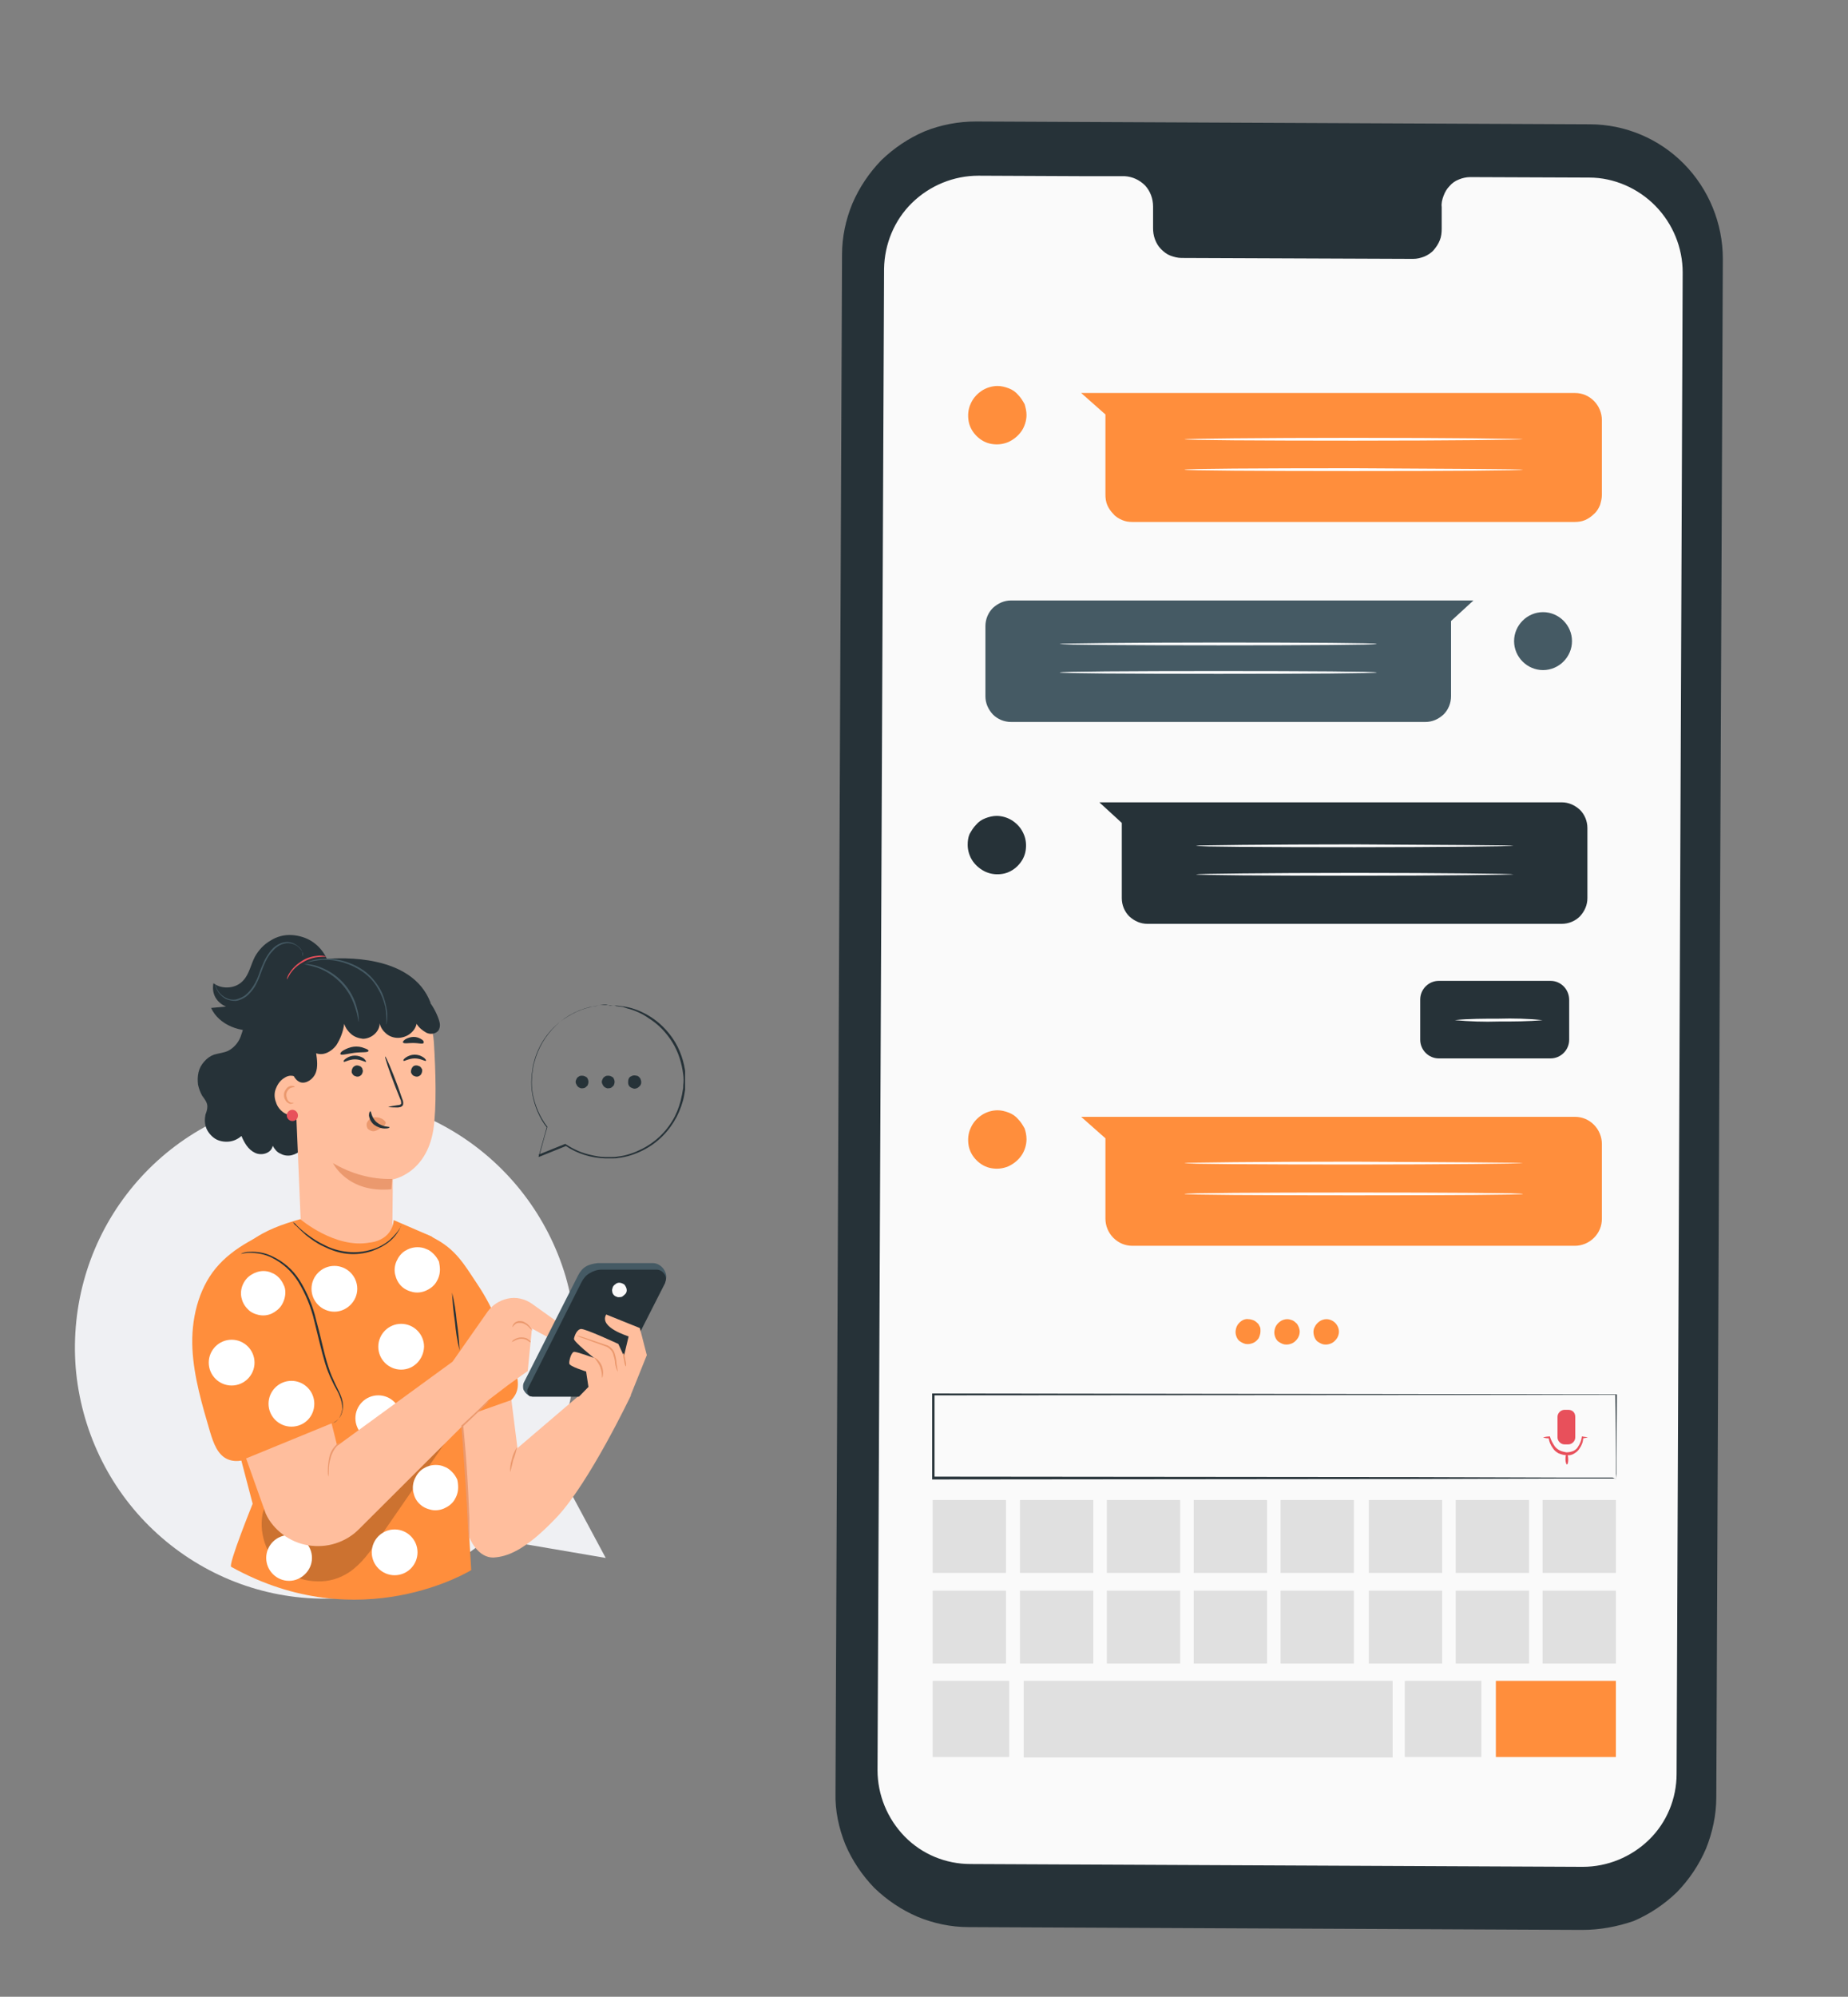 <?xml version="1.0" encoding="utf-8"?>
<!-- Generator: Adobe Illustrator 26.0.0, SVG Export Plug-In . SVG Version: 6.00 Build 0)  -->
<svg version="1.1" id="Capa_1" xmlns="http://www.w3.org/2000/svg" xmlns:xlink="http://www.w3.org/1999/xlink" x="0px" y="0px"
	 viewBox="0 0 395.7 427.3" style="enable-background:new 0 0 395.7 427.3;" xml:space="preserve">
<rect x="0" y="0" width="395.7" height="427.3" fill="#808080" stroke="none"/>
<style type="text/css">
	.st0{clip-path:url(#SVGID_00000012437434912552044930000017603728874153072563_);}
	.st1{fill:#EFF0F3;}
	.st2{fill:#263238;}
	.st3{fill:#FFBE9D;}
	.st4{fill:#EB996E;}
	.st5{fill:#E8505B;}
	.st6{fill:#455A64;}
	.st7{fill:#FF8E3C;}
	.st8{opacity:0.2;}
	.st9{fill:#FFFFFF;}
	.st10{fill:#FAFAFA;}
	.st11{clip-path:url(#SVGID_00000023970237020215986280000013075880208780777126_);}
	.st12{fill:#E0E0E0;}
</style>
<g>
	<defs>
		<rect id="SVGID_1_" x="-6.3" y="198.3" width="153" height="144"/>
	</defs>
	<clipPath id="SVGID_00000180365780180353368780000012608440101940994494_">
		<use xlink:href="#SVGID_1_"  style="overflow:visible;"/>
	</clipPath>
	<g style="clip-path:url(#SVGID_00000180365780180353368780000012608440101940994494_);">
		<path class="st1" d="M129.7,333.4l-25.2-4.3c-10.1,8.7-23,13.3-36.2,13c-13.3-0.3-25.9-5.6-35.5-14.7s-15.5-21.5-16.6-34.8
			c-1-13.3,2.8-26.4,10.9-37c8.1-10.6,19.7-17.7,32.8-20.2s26.5,0.1,37.8,7.1c11.3,7,19.6,17.9,23.4,30.6
			c3.7,12.8,2.7,26.5-3.1,38.5L129.7,333.4z"/>
		<path class="st2" d="M126,231.5c0,0.3-0.1,0.6-0.2,0.8c-0.2,0.2-0.4,0.4-0.6,0.5c-0.3,0.1-0.5,0.1-0.8,0.1
			c-0.3-0.1-0.5-0.2-0.7-0.4c-0.2-0.2-0.3-0.5-0.4-0.7c-0.1-0.3,0-0.6,0.1-0.8c0.1-0.3,0.3-0.5,0.5-0.6c0.2-0.2,0.5-0.2,0.8-0.2
			c0.4,0,0.7,0.2,1,0.4C125.8,230.8,126,231.1,126,231.5z"/>
		<path class="st2" d="M131.6,231.5c0,0.3-0.1,0.6-0.2,0.8c-0.2,0.2-0.4,0.4-0.6,0.5c-0.3,0.1-0.5,0.1-0.8,0.1
			c-0.3-0.1-0.5-0.2-0.7-0.4c-0.2-0.2-0.3-0.5-0.4-0.7c-0.1-0.3,0-0.6,0.1-0.8c0.1-0.3,0.3-0.5,0.5-0.6c0.2-0.2,0.5-0.2,0.8-0.2
			c0.4,0,0.7,0.2,1,0.4C131.4,230.8,131.6,231.1,131.6,231.5z"/>
		<path class="st2" d="M137.1,230.8c0.1,0.2,0.2,0.5,0.2,0.8c0,0.3-0.1,0.6-0.3,0.8c-0.2,0.2-0.4,0.4-0.7,0.5
			c-0.3,0.1-0.6,0.1-0.8,0c-0.3-0.1-0.5-0.2-0.7-0.4c-0.2-0.2-0.3-0.5-0.3-0.8c0-0.3,0-0.6,0.1-0.8c0.1-0.3,0.3-0.5,0.6-0.6
			c0.3-0.2,0.7-0.2,1.1-0.1C136.6,230.2,136.9,230.5,137.1,230.8z"/>
		<path class="st2" d="M130.2,215.1c0.1,0,0.2,0,0.3,0l0.8,0.1c0.2,0,0.4,0,0.6,0.1l0.7,0.1l0.8,0.1l0.9,0.3
			c1.6,0.4,3.2,1.1,4.6,2.1c2.1,1.3,3.8,3.1,5.1,5.2s2,4.5,2.3,6.9c0.1,0.7,0.1,1.5,0,2.2c0,0.4,0,0.7-0.1,1.1
			c-0.1,0.4-0.1,0.8-0.2,1.1c-0.3,1.6-0.8,3.1-1.5,4.5c-1.6,3.1-4.1,5.5-7.1,7c-1.6,0.8-3.3,1.4-5.1,1.6c-0.5,0.1-0.9,0.1-1.4,0.1
			c-0.5,0-0.9,0-1.4,0c-0.9,0-1.9-0.2-2.8-0.4c-2-0.4-3.8-1.2-5.5-2.3l-0.1-0.1h-0.1l-5.7,2.3l0.2,0.2c0.6-2.1,1.1-4.2,1.7-6.1v-0.1
			l-0.1-0.1c-1.5-2-2.5-4.3-3-6.8c-0.2-1.2-0.3-2.3-0.2-3.5c0-0.6,0.1-1.1,0.2-1.7c0-0.3,0.1-0.6,0.1-0.8c0-0.3,0.1-0.5,0.2-0.8
			c0.8-3.1,2.4-5.8,4.7-8c2.3-2.2,5.2-3.6,8.3-4.1c0.4-0.1,0.8-0.1,1.1-0.2l0.8-0.1l0.5,0L130.2,215.1l-0.2,0h-0.5h-0.8
			c-0.3,0-0.7,0.1-1.1,0.2c-0.2,0-0.4,0.1-0.7,0.1l-0.7,0.2l-0.8,0.2l-0.9,0.3c-1.4,0.5-2.6,1.2-3.8,2c-3.2,2.2-5.5,5.6-6.4,9.3
			c-0.1,0.3-0.2,0.5-0.2,0.8l-0.1,0.8c-0.1,0.6-0.2,1.2-0.2,1.7c-0.1,1.2,0,2.4,0.2,3.6c0.5,2.5,1.5,5,3.1,7v-0.2l-1.7,6.1l-0.1,0.4
			l0.3-0.1l5.7-2.3h-0.2c2.5,1.7,5.5,2.6,8.5,2.7c0.5,0,1,0,1.4,0c0.5,0,1,0,1.4-0.1c1.8-0.2,3.6-0.8,5.2-1.6c1.6-0.8,3-1.8,4.3-3.1
			c1.2-1.2,2.2-2.6,3-4.1c0.7-1.4,1.3-3,1.6-4.6l0.2-1.2c0.1-0.4,0.1-0.8,0.1-1.1c0-0.7,0-1.5,0-2.2c-0.3-2.7-1.2-5.4-2.7-7.6
			c-1.3-1.9-2.9-3.5-4.8-4.7c-1.4-0.9-3-1.6-4.6-2l-1-0.2l-0.9-0.1l-0.7-0.1c-0.2,0-0.4,0-0.6,0h-0.8L130.2,215.1z"/>
		<path class="st2" d="M70,205.2c-0.7-1.5-1.7-2.7-3-3.6c-1.3-0.9-2.9-1.4-4.5-1.5c-1.6-0.1-3.2,0.3-4.6,1.2c-1.4,0.8-2.5,2-3.3,3.4
			c-0.9,1.7-1.2,3.7-2.5,5.1c-0.8,0.9-1.9,1.4-3.1,1.5c-1.2,0.1-2.4-0.2-3.3-0.9c-0.2,1-0.1,2.1,0.4,3c0.5,0.9,1.3,1.6,2.3,2
			l-3.2,0.3c1.7,3.7,6.4,5.4,10.4,4.7c4-0.7,7.5-3.4,10.2-6.4"/>
		<path class="st2" d="M70,205.2l-9.7,3.2c-3.5,2.3-6.1,5.6-7.5,9.5c-0.5,1.3-0.8,2.7-1.3,4c-0.5,1.3-1.5,2.4-2.7,3
			c-0.9,0.4-2,0.5-3,0.8c-0.8,0.3-1.5,0.8-2.1,1.5c-0.6,0.7-1,1.4-1.2,2.3c-0.2,0.9-0.2,1.7-0.1,2.6c0.2,0.9,0.5,1.7,0.9,2.4
			c0.5,0.7,1.1,1.4,1.1,2.3c0,0.6-0.2,1.2-0.4,1.7c-0.2,1-0.2,2,0.2,3c0.4,0.9,1.1,1.7,1.9,2.2s1.9,0.7,2.9,0.6
			c1-0.1,1.9-0.5,2.7-1.2c0.6,1.4,1.4,2.9,2.9,3.6c1.4,0.7,3.5,0.1,3.8-1.5c0.4,0.7,0.9,1.4,1.7,1.7c0.7,0.4,1.6,0.5,2.4,0.3
			c0.8-0.2,1.5-0.6,2.1-1.2c0.5-0.6,0.9-1.4,0.9-2.2l26.7-29.2C88.2,204,72.7,205,70,205.2z"/>
		<path class="st3" d="M65.5,215.4c-0.8,0.1-1.6,0.5-2.1,1.1c-0.6,0.6-0.8,1.4-0.8,2.3l1.9,45c0.1,5.3,9.7,11.6,15.4,11.5
			c5.7-0.1,4-6.2,4.1-11.3c0.1-8.4,0.1-11.6,0.1-11.6s7.2-1.2,8.7-10.7c0.7-4.7,0.5-12.4,0.1-18.7c-0.4-5.7-4.1-12.6-9.8-12.1
			L65.5,215.4z"/>
		<path class="st2" d="M90.4,229.1c0,0.3-0.1,0.6-0.3,0.9c-0.2,0.2-0.5,0.4-0.8,0.4c-0.2,0-0.3,0-0.5-0.1c-0.1,0-0.3-0.1-0.4-0.2
			c-0.1-0.1-0.2-0.2-0.3-0.4c-0.1-0.1-0.1-0.3-0.1-0.4c0-0.3,0.1-0.6,0.3-0.9s0.5-0.4,0.8-0.4c0.2,0,0.3,0,0.5,0.1
			c0.1,0,0.3,0.1,0.4,0.2c0.1,0.1,0.2,0.2,0.3,0.4C90.4,228.8,90.4,228.9,90.4,229.1z"/>
		<path class="st2" d="M91.2,227c-0.1,0.2-1.1-0.5-2.4-0.5c-1.3,0-2.3,0.7-2.4,0.5c-0.1-0.2,0.1-0.4,0.5-0.7
			c0.6-0.4,1.2-0.6,1.9-0.6c0.7,0,1.3,0.2,1.9,0.6C91.1,226.6,91.3,226.9,91.2,227z"/>
		<path class="st2" d="M77.7,229.1c0,0.3-0.1,0.6-0.3,0.9c-0.2,0.2-0.5,0.4-0.8,0.4c-0.2,0-0.3,0-0.5-0.1c-0.1,0-0.3-0.1-0.4-0.2
			c-0.1-0.1-0.2-0.2-0.3-0.4c-0.1-0.1-0.1-0.3-0.1-0.4c0-0.3,0.1-0.6,0.3-0.9c0.2-0.2,0.5-0.4,0.8-0.4c0.2,0,0.3,0,0.5,0.1
			c0.1,0,0.3,0.1,0.4,0.2c0.1,0.1,0.2,0.2,0.3,0.4C77.6,228.8,77.6,228.9,77.7,229.1z"/>
		<path class="st2" d="M78.4,227.2c-0.1,0.2-1.1-0.5-2.4-0.5c-1.3,0-2.3,0.7-2.4,0.5c-0.1-0.2,0.1-0.4,0.5-0.7
			c0.6-0.4,1.2-0.6,1.9-0.6c0.7,0,1.3,0.2,1.9,0.6C78.3,226.9,78.4,227.1,78.4,227.2z"/>
		<path class="st2" d="M83.1,236.9c0.7-0.2,1.4-0.3,2.1-0.4c0.3,0,0.6-0.1,0.7-0.3c0-0.3,0-0.7-0.2-1l-1-2.5
			c-1.4-3.6-2.4-6.6-2.2-6.6c0.1-0.1,1.4,2.9,2.7,6.4c0.3,0.9,0.6,1.7,0.9,2.6c0.2,0.4,0.3,0.9,0.2,1.3c0,0.1-0.1,0.2-0.2,0.3
			s-0.2,0.1-0.3,0.2c-0.2,0-0.4,0.1-0.6,0.1C84.6,237,83.8,237,83.1,236.9z"/>
		<path class="st4" d="M84,252.3c-4.5,0.1-8.8-1.1-12.7-3.4c0,0,3.1,6.5,12.5,5.6L84,252.3z"/>
		<path class="st4" d="M82.5,240c-0.3-0.3-0.6-0.6-1-0.7c-0.4-0.2-0.8-0.2-1.2-0.2c-0.3,0-0.6,0.1-0.8,0.2c-0.3,0.1-0.5,0.3-0.7,0.6
			c-0.2,0.2-0.3,0.5-0.3,0.8c0,0.3,0.1,0.6,0.2,0.8c0.2,0.2,0.5,0.4,0.8,0.5c0.3,0.1,0.6,0.1,0.9,0c0.6-0.2,1.2-0.6,1.7-1
			c0.1-0.1,0.3-0.2,0.4-0.4c0-0.1,0.1-0.2,0.1-0.2S82.6,240.2,82.5,240"/>
		<path class="st2" d="M79.3,237.8c0.2,0,0.2,1.4,1.4,2.4c1.2,1,2.7,0.9,2.7,1c0,0.2-0.3,0.3-1,0.3c-0.8,0-1.6-0.3-2.3-0.8
			c-0.6-0.5-1-1.2-1.1-2C79,238.1,79.2,237.8,79.3,237.8z"/>
		<path class="st2" d="M78.9,224.9c-0.1,0.4-1.4,0.2-3,0.4c-1.5,0.2-2.8,0.6-3,0.3c-0.1-0.2,0.1-0.5,0.6-0.8
			c0.7-0.4,1.4-0.7,2.2-0.8c0.8-0.1,1.6,0,2.3,0.3C78.7,224.5,79,224.8,78.9,224.9z"/>
		<path class="st2" d="M90.7,223.2c-0.2,0.3-1.1,0-2.2,0c-1.1,0-2,0.2-2.2-0.1c-0.1-0.2,0.1-0.4,0.5-0.7c0.5-0.3,1.2-0.5,1.8-0.5
			c0.6,0,1.2,0.2,1.8,0.6C90.7,222.7,90.8,223,90.7,223.2z"/>
		<path class="st3" d="M63.5,230.5c-0.4-0.2-0.8-0.3-1.3-0.3c-0.4,0-0.9,0.2-1.2,0.4c-0.9,0.5-1.5,1.3-1.9,2.3c-0.4,0.9-0.4,2,0,3
			c0.3,1,1,1.8,1.8,2.3c0.9,0.5,1.9,0.8,2.9,0.6"/>
		<path class="st2" d="M78.4,207.8c3.4,0.1,6.1,1.2,9.1,2.8c3.1,1.6,5.4,4.4,6.5,7.7c0.1,0.3,0.2,0.7,0.2,1.1c0,0.4-0.1,0.7-0.3,1.1
			c-0.3,0.4-0.7,0.6-1.2,0.7c-0.5,0.1-1,0-1.4-0.2c-0.9-0.5-1.6-1.1-2.1-1.9c-0.2,0.9-0.7,1.6-1.5,2.2c-0.7,0.5-1.6,0.8-2.5,0.8
			c-0.9,0-1.8-0.3-2.5-0.9c-0.7-0.6-1.2-1.3-1.4-2.2c0,1.8-1.8,3.3-3.6,3.3c-0.9-0.1-1.8-0.4-2.5-1c-0.7-0.6-1.2-1.3-1.5-2.2
			c-0.2,1.6-0.8,3.2-1.7,4.6c-1,1.3-2.7,2.3-4.3,1.7c0.2,1.4,0.4,2.9-0.1,4.2c-0.5,1.3-2,2.4-3.3,2c-1.3-0.5-1.8-2-2.1-3.4
			c-0.7-2.6-1-5.3-1-7.9c-0.1-2.8,0.8-5.5,2.5-7.6c1.7-2.2,4.1-3.6,6.8-4.2c2.7-0.6,5.5-0.8,8.2-0.7"/>
		<path class="st4" d="M62.9,236c0-0.1-0.4,0.1-0.8-0.1c-0.3-0.2-0.5-0.4-0.6-0.7c-0.1-0.3-0.2-0.6-0.2-0.9c0-0.3,0.1-0.6,0.3-0.9
			c0.2-0.3,0.4-0.5,0.7-0.6c0.5-0.2,0.8-0.1,0.8-0.2c0-0.1-0.3-0.3-0.9-0.2c-0.4,0.1-0.7,0.3-0.9,0.6c-0.3,0.4-0.5,0.8-0.5,1.2
			c0,0.4,0,0.8,0.3,1.2c0.2,0.4,0.5,0.6,0.9,0.8C62.5,236.3,62.9,236,62.9,236z"/>
		<path class="st5" d="M62.6,239.9c-0.7,0-1.2-0.6-1.2-1.2c0-0.7,0.6-1.2,1.2-1.2c0.7,0,1.2,0.6,1.2,1.2
			C63.8,239.4,63.3,239.9,62.6,239.9z"/>
		<path class="st5" d="M69.8,204.7c-0.5-0.2-1-0.2-1.5-0.2c-1.3,0.1-2.5,0.4-3.6,1.1s-2,1.5-2.7,2.6c-0.3,0.4-0.5,0.9-0.6,1.4
			c0.1,0,0.3-0.5,0.8-1.3c0.7-1,1.6-1.8,2.7-2.4c1-0.6,2.2-1,3.4-1.1C69.3,204.7,69.8,204.8,69.8,204.7z"/>
		<path class="st6" d="M64.9,204.7c0,0,0-0.1,0-0.3c0-0.3-0.1-0.6-0.2-0.8c-0.2-0.5-0.6-0.9-1-1.2c-0.4-0.3-0.9-0.6-1.4-0.7
			c-1.4-0.4-3.1,0.3-4.2,1.6c-0.6,0.7-1.1,1.5-1.5,2.3c-0.4,0.9-0.8,1.8-1.1,2.7c-0.3,0.9-0.7,1.8-1.2,2.6c-0.5,0.8-1,1.4-1.7,2
			c-0.6,0.5-1.4,0.8-2.1,1c-0.7,0.1-1.4,0-2-0.3c-0.9-0.4-1.7-1.2-2.1-2.1c-0.1-0.3-0.3-0.7-0.3-1.1c0,0,0,0.1,0,0.3
			c0,0.3,0.1,0.6,0.2,0.8c0.4,1,1.2,1.8,2.1,2.3c0.7,0.3,1.4,0.4,2.1,0.4c0.8-0.1,1.6-0.5,2.3-1c0.7-0.6,1.3-1.3,1.8-2.1
			c0.5-0.9,0.9-1.8,1.2-2.7c0.7-1.9,1.4-3.7,2.6-4.9c1.1-1.3,2.7-1.9,3.9-1.6c0.5,0.1,1,0.3,1.4,0.6s0.7,0.7,1,1.1
			C64.7,204,64.8,204.4,64.9,204.7z"/>
		<path class="st6" d="M82.7,219.3c0,0,0-0.1,0.1-0.3c0-0.3,0.1-0.5,0.1-0.8c0.1-0.9,0-1.9-0.2-2.8c-0.3-1.4-0.7-2.7-1.4-3.9
			c-0.9-1.5-2-2.8-3.4-3.8c-2.6-1.8-5.7-2.7-8.8-2.5c-0.9,0-1.9,0.2-2.8,0.5c-0.2,0.1-0.5,0.2-0.7,0.3c-0.2,0.1-0.2,0.1-0.2,0.1
			c1.2-0.4,2.5-0.6,3.7-0.7c3-0.1,6,0.8,8.6,2.6c1.4,1,2.5,2.2,3.3,3.7c0.7,1.2,1.2,2.5,1.5,3.8C82.7,216.8,82.8,218.1,82.7,219.3z"
			/>
		<path class="st6" d="M76.8,218.7c0-0.2,0-0.5,0-0.7c0-0.7-0.1-1.3-0.3-2c-0.5-2.2-1.6-4.2-3.1-5.8c-1.5-1.6-3.4-2.8-5.6-3.5
			c-0.6-0.2-1.3-0.3-2-0.4c-0.2,0-0.5,0-0.7,0c0,0.1,1,0.2,2.6,0.7c2.1,0.7,3.9,1.9,5.4,3.5c1.5,1.6,2.5,3.5,3.1,5.6
			C76.7,217.7,76.7,218.7,76.8,218.7z"/>
		<path class="st7" d="M78.4,274.6c2.1-6.3,7.1-12.8,12.7-10.5c6.2,2.6,7.9,5.9,11.3,11c3.4,5.1,5.5,10.9,7.5,16.7
			c0.8,2.3,1.6,4.9,0.3,6.9c-1.1,1.8-3.2,2.5-5.2,3c-5.1,1.4-10.3,2.5-15.6,3.5c-2.1,0.4-4.4,0.7-6.3-0.3c-2.4-1.3-3.1-4.3-3.6-7
			l-5.2-28.1"/>
		<path class="st7" d="M84.3,261.1l8.1,3.5c4.1,3.2,5.3,8.8,5.1,14l3.4,57.4c0,0-23.7,14.7-51.4-0.7c-0.7-0.4,4.6-13.5,4.6-13.5
			l-7.5-28.6c-0.6-4.1-0.9-12.7,0.1-16.7c2.7-10.4,10.1-13.5,17.6-15.6c0,0,7.5,6.4,14.9,5C79.4,265.9,83.9,265.5,84.3,261.1z"/>
		<g class="st8">
			<path d="M95.2,308.9c-4.7,6.8-9.4,13.6-14.1,20.4c-1.8,2.7-3.7,5.4-6.4,7.2c-2,1.3-4.3,2-6.7,1.9c-2.4,0-4.7-0.7-6.6-2
				c-2-1.3-3.5-3.2-4.4-5.4c-0.9-2.2-1.2-4.6-0.8-6.9c0.1-0.6,0.3-1.1,0.6-1.5c0.3-0.3,0.7-0.5,1.1-0.6c0.4-0.1,0.9,0,1.3,0.1
				c0.8,0.3,1.6,0.7,2.3,1.2c4.4,2.3,10,1.1,14.2-1.7c4.1-2.8,7.2-6.9,10.3-10.8c1.2-1.4,2.5-2.9,4.2-3.6c1.7-0.7,4-0.1,4.8,1.6"/>
		</g>
		<path class="st9" d="M71.6,280.7c-2.7,0-4.9-2.2-4.9-4.9s2.2-4.9,4.9-4.9s4.9,2.2,4.9,4.9S74.2,280.7,71.6,280.7z"/>
		<path class="st9" d="M94.2,271.7c0,1-0.3,1.9-0.8,2.7c-0.5,0.8-1.3,1.4-2.2,1.8c-0.9,0.4-1.9,0.5-2.8,0.3
			c-0.9-0.2-1.8-0.6-2.5-1.3c-0.7-0.7-1.1-1.6-1.3-2.5c-0.2-0.9-0.1-1.9,0.3-2.8c0.4-0.9,1-1.7,1.8-2.2c0.8-0.5,1.7-0.8,2.7-0.8
			c0.6,0,1.3,0.1,1.9,0.4c0.6,0.2,1.1,0.6,1.6,1.1c0.5,0.5,0.8,1,1.1,1.6C94.1,270.5,94.2,271.1,94.2,271.7z"/>
		<path class="st9" d="M98.1,318.3c0,1-0.3,1.9-0.8,2.7c-0.5,0.8-1.3,1.4-2.2,1.8c-0.9,0.4-1.9,0.5-2.8,0.3
			c-0.9-0.2-1.8-0.6-2.5-1.3c-0.7-0.7-1.1-1.5-1.3-2.5c-0.2-0.9-0.1-1.9,0.3-2.8c0.4-0.9,1-1.7,1.8-2.2c0.8-0.5,1.7-0.8,2.7-0.8
			c0.6,0,1.3,0.1,1.9,0.4c0.6,0.2,1.1,0.6,1.6,1.1c0.5,0.5,0.8,1,1.1,1.6C98,317,98.1,317.6,98.1,318.3z"/>
		<path class="st9" d="M84.5,337.1c-2.7,0-4.9-2.2-4.9-4.9s2.2-4.9,4.9-4.9s4.9,2.2,4.9,4.9S87.2,337.1,84.5,337.1z"/>
		<path class="st9" d="M61.9,338.3c-2.7,0-4.9-2.2-4.9-4.9s2.2-4.9,4.9-4.9c2.7,0,4.9,2.2,4.9,4.9S64.5,338.3,61.9,338.3z"/>
		<path class="st9" d="M81,308.4c-2.7,0-4.9-2.2-4.9-4.9s2.2-4.9,4.9-4.9c2.7,0,4.9,2.2,4.9,4.9S83.7,308.4,81,308.4z"/>
		<path class="st9" d="M85.9,293.1c-2.7,0-4.9-2.2-4.9-4.9c0-2.7,2.2-4.9,4.9-4.9c2.7,0,4.9,2.2,4.9,4.9
			C90.7,290.9,88.6,293.1,85.9,293.1z"/>
		<path class="st2" d="M85.9,262.3c-0.6,1.2-1.5,2.2-2.5,3.1c-1.1,0.9-2.4,1.6-3.8,2c-1.7,0.5-3.4,0.7-5.2,0.5
			c-1.8-0.2-3.5-0.7-5-1.5c-1.3-0.6-2.5-1.4-3.7-2.3c-0.8-0.6-1.5-1.2-2.2-1.9c-0.2-0.3-0.5-0.5-0.8-0.7c0.2,0.3,0.4,0.6,0.7,0.8
			c0.7,0.7,1.4,1.4,2.1,2c1.1,0.9,2.4,1.8,3.7,2.4c1.6,0.8,3.3,1.4,5.1,1.6c1.8,0.2,3.6,0,5.4-0.6c1.4-0.5,2.7-1.2,3.8-2.1
			c0.8-0.7,1.4-1.4,1.9-2.3c0.1-0.2,0.3-0.5,0.3-0.7C85.8,262.4,85.9,262.3,85.9,262.3z"/>
		<path class="st7" d="M61.4,261.9c-5.5,2.3-11.3,4.8-15.2,9.5c-3.8,4.6-5.3,11.1-5,17.2c0.3,6.1,2.1,12.1,3.8,17.9
			c0.7,2.3,1.6,4.9,3.8,5.8c1.9,0.8,4.1,0.1,6-0.7c5-1.9,9.8-4,14.6-6.4c1.9-0.9,4-2,4.8-4c1.1-2.5-0.1-5.3-1.3-7.8l-12.4-25.7"/>
		<path class="st9" d="M49.6,296.5c-2.7,0-4.9-2.2-4.9-4.9s2.2-4.9,4.9-4.9s4.9,2.2,4.9,4.9S52.3,296.5,49.6,296.5z"/>
		<path class="st9" d="M62.4,305.3c-2.7,0-4.9-2.2-4.9-4.9c0-2.7,2.2-4.9,4.9-4.9s4.9,2.2,4.9,4.9C67.3,303.2,65.1,305.3,62.4,305.3
			z"/>
		<path class="st9" d="M61.1,276.6c0,0.9-0.3,1.9-0.8,2.7c-0.5,0.8-1.3,1.4-2.1,1.8c-0.9,0.4-1.8,0.5-2.8,0.3
			c-0.9-0.2-1.8-0.6-2.4-1.3c-0.7-0.7-1.1-1.5-1.3-2.4c-0.2-0.9-0.1-1.9,0.3-2.8s1-1.6,1.8-2.1c0.8-0.5,1.7-0.8,2.6-0.8
			c0.6,0,1.2,0.1,1.8,0.4c0.6,0.2,1.1,0.6,1.5,1c0.4,0.4,0.8,1,1,1.5C61,275.4,61.1,276,61.1,276.6z"/>
		<path class="st3" d="M71,304.6l1.2,4.8l24.7-18l7.5-10.7c1-1.4,2.5-2.4,4.3-2.8c0.9-0.2,1.8-0.2,2.7,0c0.9,0.2,1.8,0.6,2.5,1.1
			l7,5c0,0-0.2,3.8-1.9,3c-1.7-0.8-5.1-2.7-5.1-2.7l-0.9,9.1l-4.2,3l-4.2,3.2l-27.8,27.7c-1.4,1.4-3.1,2.4-5,3
			c-1.9,0.6-3.9,0.7-5.8,0.4c-1.9-0.3-3.8-1.1-5.4-2.3c-1.6-1.2-2.9-2.7-3.7-4.5l-4.2-11.8L71,304.6z"/>
		<path class="st4" d="M72.9,308.7c-0.4,0.1-0.8,0.3-1,0.6c-0.7,0.7-1.2,1.6-1.4,2.6c-0.2,1-0.3,1.9-0.3,2.9c0,0.4,0,0.8,0.1,1.2
			c0.1-0.4,0.1-0.8,0.1-1.2c0-0.9,0.1-1.9,0.4-2.8c0.2-0.9,0.7-1.8,1.3-2.5C72.5,308.9,72.9,308.7,72.9,308.7z"/>
		<path class="st4" d="M114,284.8c0,0-0.1-0.3-0.4-0.7c-0.4-0.6-0.9-1-1.6-1.3c-0.3-0.1-0.7-0.1-1-0.1c-0.3,0.1-0.7,0.2-0.9,0.5
			c-0.4,0.4-0.4,0.8-0.3,0.8c0,0,0.1-0.3,0.5-0.6c0.2-0.2,0.5-0.3,0.8-0.3c0.3,0,0.6,0,0.9,0.1c0.6,0.2,1.1,0.6,1.5,1.1
			C113.8,284.5,114,284.8,114,284.8z"/>
		<path class="st4" d="M109.6,287.2c0,0,0.2-0.1,0.6-0.3c0.4-0.2,0.9-0.4,1.4-0.4c0.5,0,1,0.1,1.4,0.4c0.3,0.2,0.5,0.4,0.6,0.3
			s-0.1-0.3-0.4-0.5c-0.4-0.4-1-0.5-1.6-0.5s-1.1,0.2-1.6,0.5C109.7,286.9,109.6,287.2,109.6,287.2z"/>
		<path class="st2" d="M71,304.5c0.2,0,0.3,0,0.5-0.1c0.4-0.2,0.8-0.5,1.1-0.9c0.5-0.6,0.7-1.3,0.8-2.1c0.1-1-0.1-2-0.5-2.9
			c-0.4-1-1-2-1.5-3.2c-0.6-1.2-1-2.5-1.4-3.8c-0.8-2.7-1.4-5.8-2.3-9c-0.7-3-1.9-5.9-3.6-8.6c-1.4-2.2-3.4-3.9-5.7-5
			c-1.6-0.8-3.3-1.1-5-1c-0.6,0-1.2,0.1-1.8,0.4c0,0.1,0.7-0.2,1.8-0.2c1.7,0,3.4,0.3,4.9,1.1c2.2,1.1,4.1,2.8,5.5,5
			c1.6,2.6,2.8,5.5,3.5,8.5c0.8,3.2,1.5,6.3,2.3,9c0.4,1.3,0.9,2.6,1.5,3.8c0.5,1.2,1.2,2.1,1.6,3.2c0.4,0.9,0.6,1.8,0.6,2.8
			c-0.1,0.7-0.3,1.4-0.7,2c-0.3,0.4-0.6,0.7-1,0.9C71.2,304.5,71,304.5,71,304.5z"/>
		<path class="st2" d="M98.4,289c-0.1-2.1-0.3-4.2-0.6-6.2c-0.2-2.1-0.5-4.1-1-6.2c0.1,2.1,0.3,4.2,0.6,6.2
			C97.6,284.9,97.9,287,98.4,289z"/>
		<path class="st3" d="M109.5,299.6l1.3,10.3l15.7-13.4l8.6,2.1c0,0-8.9,18.7-15.9,26.1c-7,7.4-10.8,8.4-13.4,8.6
			c-3.6,0.2-5.3-4.3-5.3-4.3l-1.5-25.7L109.5,299.6z"/>
		<path class="st4" d="M110.7,309.7c-0.5,0.8-0.9,1.6-1.1,2.6c-0.3,0.9-0.4,1.8-0.4,2.8c0.3-0.9,0.5-1.8,0.7-2.7
			C110.3,311.5,110.5,310.6,110.7,309.7z"/>
		<path class="st6" d="M128,270.3h11.8c1.8,0,3.4,2.1,2.7,3.8l-11.9,23.2c-0.2,0.4-0.6,0.8-1,1.1c-0.4,0.3-0.9,0.4-1.4,0.4h-14.4
			c-0.3,0-0.7-0.2-0.9-0.4c-0.3-0.2-0.5-0.5-0.7-0.8c-0.2-0.3-0.2-0.6-0.2-1c0-0.3,0.1-0.7,0.3-1l11.5-22.7c0.4-0.8,1-1.5,1.7-1.9
			S127.1,270.4,128,270.3z"/>
		<path class="st2" d="M128.8,271.7h11.8c0.3,0,0.7,0.1,1,0.3c0.3,0.2,0.5,0.4,0.7,0.7c0.2,0.3,0.3,0.6,0.3,0.9c0,0.3-0.1,0.7-0.2,1
			l-11.6,22.8c-0.2,0.4-0.6,0.8-1,1.1c-0.4,0.3-0.9,0.4-1.4,0.4h-14.3c-0.2,0-0.4-0.1-0.6-0.1c-0.2-0.1-0.3-0.2-0.4-0.4
			c-0.1-0.2-0.2-0.4-0.2-0.6c0-0.2,0-0.4,0.1-0.6l11.5-22.8c0.4-0.8,1-1.5,1.7-1.9C127,272,127.9,271.7,128.8,271.7z"/>
		<path class="st3" d="M129.8,281.3l7.2,2.9l1.5,5.8l-3.5,8.7l-12.7,1.9l3.7-3.8l-0.5-3.3c0,0-3.6-1.1-3.6-1.7
			c-0.1-0.5,0.4-2.4,1-2.5c0.5-0.1,4.3,1.3,4.3,1.3s-4.4-3.5-4.3-4.1s0.6-2,1.5-2.1c0.9-0.1,8,3.2,8,3.2l1.2,2.6l1-4.2
			C134.5,285.9,128.2,284.1,129.8,281.3z"/>
		<path class="st4" d="M128.9,294.9c0,0,0.2-0.3,0.2-0.7c0.1-0.6,0-1.2-0.2-1.8c-0.2-0.6-0.6-1.1-1-1.5c-0.4-0.3-0.6-0.4-0.7-0.4
			c0.5,0.6,1,1.3,1.3,2C128.8,293.3,128.9,294.1,128.9,294.9z"/>
		<path class="st4" d="M132.3,293.6c-0.1-0.6-0.2-1.3-0.3-1.9c0-0.7-0.2-1.4-0.4-2.1c-0.1-0.4-0.4-0.8-0.7-1.1
			c-0.3-0.3-0.7-0.6-1.2-0.7c-1.7-0.6-3.3-1.1-4.4-1.5c-0.6-0.2-1.2-0.4-1.9-0.5c0.6,0.3,1.1,0.5,1.8,0.7c1.1,0.4,2.7,1,4.4,1.6
			c0.4,0.1,0.8,0.4,1.1,0.7c0.3,0.3,0.5,0.6,0.6,1c0.2,0.7,0.4,1.3,0.4,2C131.8,292.4,132,293.1,132.3,293.6z"/>
		<path class="st4" d="M134,292.4c0.1,0,0.1-0.7-0.1-1.4c-0.1-0.8-0.3-1.4-0.4-1.4c-0.1,0-0.1,0.7,0.1,1.4
			C133.7,291.8,133.9,292.4,134,292.4z"/>
		<path class="st10" d="M134.2,276.1c0,0.3-0.1,0.6-0.3,0.8s-0.4,0.4-0.7,0.6c-0.3,0.1-0.6,0.1-0.9,0.1c-0.3-0.1-0.6-0.2-0.8-0.4
			c-0.2-0.2-0.4-0.5-0.4-0.8c-0.1-0.3,0-0.6,0.1-0.9c0.1-0.3,0.3-0.5,0.6-0.7c0.2-0.2,0.5-0.3,0.8-0.3c0.4,0,0.8,0.2,1.1,0.4
			C134,275.3,134.2,275.7,134.2,276.1z"/>
		<path class="st4" d="M104.7,299.7c-0.2,0.1-0.3,0.2-0.4,0.3l-1.2,1.1l-4.2,3.9l-0.1,0v0.1c0.2,2.4,0.4,5.2,0.6,8.3
			c0.3,4.4,0.6,8.5,0.7,11.4c0.1,1.4,0.1,2.6,0.2,3.5c0,0.4,0,0.8,0.1,1.3c0-0.4,0.1-0.8,0.1-1.3c0-0.8,0-2,0-3.5
			c-0.1-2.9-0.3-7-0.6-11.4c-0.2-3.1-0.5-5.9-0.7-8.3l0,0.1l4.1-3.9l1.1-1.1C104.5,300,104.6,299.8,104.7,299.7z"/>
	</g>
</g>
<g>
	<defs>
		<rect id="SVGID_00000062176710336566691680000011107322462465729926_" x="178.9" y="26" width="190" height="387"/>
	</defs>
	<clipPath id="SVGID_00000091013448787241977160000014319011799570639785_">
		<use xlink:href="#SVGID_00000062176710336566691680000011107322462465729926_"  style="overflow:visible;"/>
	</clipPath>
	<g style="clip-path:url(#SVGID_00000091013448787241977160000014319011799570639785_);">
		<path class="st2" d="M338.8,413l-131.4-0.6c-3.8,0-7.5-0.8-10.9-2.2c-3.5-1.5-6.6-3.6-9.3-6.2c-2.6-2.7-4.7-5.8-6.2-9.3
			c-1.4-3.5-2.2-7.2-2.1-11l1.4-329.2c0-3.8,0.8-7.5,2.2-10.9c1.5-3.5,3.6-6.6,6.2-9.3c2.7-2.6,5.8-4.7,9.3-6.2
			c3.5-1.4,7.2-2.1,11-2.1l131.4,0.6c7.6,0,14.9,3.1,20.2,8.5c5.3,5.4,8.3,12.7,8.3,20.3l-1.4,329.2c0,3.8-0.8,7.5-2.2,11
			c-1.5,3.5-3.6,6.6-6.2,9.3c-2.7,2.6-5.8,4.7-9.3,6.2C346.3,412.3,342.6,413,338.8,413z"/>
		<path class="st10" d="M340.3,38l-25.5-0.1c-0.8,0-1.7,0.2-2.4,0.5c-0.8,0.3-1.5,0.8-2,1.4c-0.6,0.6-1,1.3-1.3,2.1
			c-0.3,0.8-0.5,1.6-0.4,2.4V49c0,0.8-0.1,1.7-0.4,2.4c-0.3,0.8-0.8,1.5-1.3,2.1s-1.3,1.1-2,1.4c-0.8,0.3-1.6,0.5-2.4,0.5l-49.6-0.2
			c-0.8,0-1.6-0.2-2.4-0.5c-0.8-0.3-1.4-0.8-2-1.4c-0.6-0.6-1-1.3-1.3-2.1c-0.3-0.8-0.4-1.6-0.4-2.4v-4.6c0-1.7-0.6-3.3-1.7-4.5
			c-1.2-1.2-2.7-1.9-4.4-2h-9l-22.3-0.1c-5.3,0-10.4,2.1-14.2,5.8c-3.8,3.7-5.9,8.8-6,14.1l-1.4,321.3c0,5.3,2.1,10.4,5.8,14.2
			c3.7,3.8,8.8,5.9,14.1,5.9l131.1,0.6c5.3,0,10.4-2.1,14.2-5.8c3.8-3.7,5.9-8.8,5.9-14.1l1.3-321.3c0-5.3-2.1-10.4-5.8-14.2
			S345.6,38,340.3,38z"/>
		<path class="st7" d="M219.8,88.8c0,1.2-0.4,2.5-1.1,3.5s-1.7,1.8-2.8,2.3c-1.2,0.5-2.4,0.6-3.6,0.4c-1.2-0.2-2.3-0.8-3.2-1.7
			s-1.5-2-1.7-3.2s-0.1-2.5,0.4-3.6c0.5-1.2,1.3-2.1,2.3-2.8c1-0.7,2.3-1.1,3.5-1.1c0.8,0,1.6,0.2,2.4,0.5c0.8,0.3,1.5,0.8,2,1.4
			c0.6,0.6,1,1.3,1.4,2C219.6,87.2,219.8,88,219.8,88.8z"/>
		<path class="st7" d="M231.5,84.1h105.7c1.6,0,3,0.6,4.1,1.7c1.1,1.1,1.7,2.6,1.7,4.1v16c0,0.8-0.2,1.5-0.4,2.2
			c-0.3,0.7-0.7,1.4-1.3,1.9c-0.5,0.5-1.2,1-1.9,1.3s-1.5,0.4-2.2,0.4h-94.7c-0.8,0-1.5-0.1-2.2-0.4c-0.7-0.3-1.4-0.7-1.9-1.3
			c-0.5-0.5-1-1.2-1.3-1.9c-0.3-0.7-0.4-1.5-0.4-2.2V88.7L231.5,84.1z"/>
		<path class="st9" d="M326.1,94c0,0.1-16.2,0.3-36.2,0.3c-20,0-36.3-0.1-36.3-0.3c0-0.1,16.2-0.3,36.3-0.3
			C309.9,93.7,326.1,93.9,326.1,94z"/>
		<path class="st9" d="M326.1,100.5c0,0.2-16.2,0.3-36.2,0.3c-20,0-36.3-0.1-36.3-0.3c0-0.2,16.2-0.3,36.3-0.3
			C309.9,100.3,326.1,100.4,326.1,100.5z"/>
		<path class="st7" d="M219.8,243.8c0,1.2-0.4,2.5-1.1,3.5c-0.7,1-1.7,1.8-2.8,2.3c-1.2,0.5-2.4,0.6-3.6,0.4s-2.3-0.8-3.2-1.7
			c-0.9-0.9-1.5-2-1.7-3.2c-0.2-1.2-0.1-2.5,0.4-3.6c0.5-1.2,1.3-2.1,2.3-2.8c1-0.7,2.3-1.1,3.5-1.1c0.8,0,1.6,0.2,2.4,0.5
			c0.8,0.3,1.5,0.8,2,1.4c0.6,0.6,1,1.3,1.4,2C219.6,242.1,219.8,242.9,219.8,243.8z"/>
		<path class="st7" d="M231.5,239h105.7c1.6,0,3,0.6,4.1,1.7s1.7,2.6,1.7,4.1v16c0,1.6-0.6,3-1.7,4.1c-1.1,1.1-2.6,1.7-4.1,1.7
			h-94.7c-1.6,0-3-0.6-4.1-1.7c-1.1-1.1-1.7-2.6-1.7-4.1v-17.2L231.5,239z"/>
		<path class="st9" d="M326.1,248.9c0,0.1-16.2,0.3-36.2,0.3c-20,0-36.3-0.1-36.3-0.3c0-0.1,16.2-0.3,36.3-0.3
			C309.9,248.7,326.1,248.8,326.1,248.9z"/>
		<path class="st9" d="M326.1,255.5c0,0.2-16.2,0.3-36.2,0.3c-20,0-36.3-0.1-36.3-0.3c0-0.2,16.2-0.3,36.3-0.3
			C309.9,255.2,326.1,255.3,326.1,255.5z"/>
		<path class="st6" d="M330.4,143.4c3.4,0,6.2-2.8,6.2-6.2c0-3.4-2.8-6.2-6.2-6.2s-6.2,2.8-6.2,6.2
			C324.2,140.6,327,143.4,330.4,143.4z"/>
		<path class="st6" d="M315.5,128.5h-99c-1.5,0-2.8,0.6-3.9,1.6c-1,1-1.6,2.4-1.6,3.9v15c0,1.5,0.6,2.8,1.6,3.9c1,1,2.4,1.6,3.9,1.6
			h88.7c1.5,0,2.8-0.6,3.9-1.6c1-1,1.6-2.4,1.6-3.9v-16.1L315.5,128.5z"/>
		<path class="st9" d="M226.9,137.8c0-0.1,15.2-0.3,34-0.3c18.8,0,33.9,0.1,33.9,0.3s-15.2,0.3-33.9,0.3
			C242.1,138.1,226.9,138,226.9,137.8z"/>
		<path class="st9" d="M226.9,143.9c0-0.2,15.2-0.3,34-0.3c18.8,0,33.9,0.1,33.9,0.3c0,0.2-15.2,0.3-33.9,0.3
			C242.1,144.2,226.9,144.1,226.9,143.9z"/>
		<path class="st2" d="M207.2,180.8c0,1.2,0.4,2.5,1.1,3.5c0.7,1,1.7,1.8,2.8,2.3c1.2,0.5,2.4,0.6,3.6,0.4c1.2-0.2,2.3-0.8,3.2-1.7
			c0.9-0.9,1.5-2,1.7-3.2c0.2-1.2,0.1-2.5-0.4-3.6c-0.5-1.2-1.3-2.1-2.3-2.8c-1-0.7-2.3-1.1-3.5-1.1c-0.8,0-1.6,0.2-2.4,0.5
			c-0.8,0.3-1.5,0.8-2,1.4c-0.6,0.6-1,1.3-1.4,2C207.3,179.2,207.2,180,207.2,180.8z"/>
		<path class="st2" d="M235.4,171.7h99c1.5,0,2.8,0.6,3.9,1.6c1,1,1.6,2.4,1.6,3.9v15c0,1.5-0.6,2.8-1.6,3.9c-1,1-2.4,1.6-3.9,1.6
			h-88.7c-1.5,0-2.8-0.6-3.9-1.6c-1-1-1.6-2.4-1.6-3.9v-16.1L235.4,171.7z"/>
		<path class="st9" d="M324.1,181c0,0.1-15.2,0.3-34,0.3c-18.8,0-34-0.1-34-0.3c0-0.1,15.2-0.3,34-0.3
			C308.9,180.8,324.1,180.9,324.1,181z"/>
		<path class="st9" d="M324.1,187.1c0,0.1-15.2,0.3-34,0.3c-18.8,0-34-0.1-34-0.3c0-0.1,15.2-0.3,34-0.3
			C308.9,186.8,324.1,187,324.1,187.1z"/>
		<path class="st2" d="M332,209.9h-23.9c-2.2,0-4,1.8-4,4v8.6c0,2.2,1.8,4,4,4H332c2.2,0,4-1.8,4-4V214
			C336,211.7,334.2,209.9,332,209.9z"/>
		<path class="st9" d="M330.3,218.3c-3.1,0.3-6.2,0.3-9.4,0.3c-3.1,0.1-6.3,0-9.4-0.3c3.1-0.3,6.3-0.3,9.4-0.3
			C324.1,217.9,327.2,218,330.3,218.3z"/>
		<path class="st12" d="M215.4,321h-15.7v15.6h15.7V321z"/>
		<path class="st12" d="M234.1,321h-15.7v15.6h15.7V321z"/>
		<path class="st12" d="M252.7,321H237v15.6h15.7V321z"/>
		<path class="st12" d="M271.3,321h-15.7v15.6h15.7V321z"/>
		<path class="st12" d="M289.9,321h-15.7v15.6h15.7V321z"/>
		<path class="st12" d="M216.1,359.7h-16.4V376h16.4V359.7z"/>
		<path class="st12" d="M298.2,359.7h-79v16.4h79V359.7z"/>
		<path class="st2" d="M346,316.5c0,0,0-0.4,0-1.2c0-0.8,0-1.9,0-3.5c0-3,0-7.5-0.1-13.4l0.1,0.1l-146.2,0.1l0.3-0.3v18l-0.3-0.3
			l103.9,0.1l31,0.1h8.4h2.2L346,316.5c0-0.1-0.2-0.1-0.7-0.1h-2.1h-8.3l-30.9,0.1l-104.1,0.1h-0.3v-18.4h0.3l146.2,0.2h0.1v0.1
			c0,5.9-0.1,10.4-0.1,13.5c0,1.5,0,2.6,0,3.4C346,316.1,346,316.5,346,316.5z"/>
		<path class="st5" d="M335.8,301.7h-0.8c-0.8,0-1.5,0.7-1.5,1.5v4.4c0,0.8,0.7,1.5,1.5,1.5h0.8c0.8,0,1.5-0.7,1.5-1.5v-4.4
			C337.3,302.3,336.7,301.7,335.8,301.7z"/>
		<path class="st5" d="M340,307.6c-0.4,0.1-0.8,0.2-1.2,0.2l0.2-0.1c0,0.8-0.3,1.6-0.8,2.3c-0.3,0.5-0.7,0.8-1.2,1.1
			c-0.5,0.3-1.1,0.4-1.7,0.3c-0.5,0-1.1-0.2-1.6-0.4c-0.5-0.3-0.9-0.6-1.2-1.1c-0.5-0.7-0.8-1.4-0.9-2.2l0.2,0.1
			c-0.5,0-0.9,0-1.4-0.2c0.4-0.1,0.9-0.2,1.4-0.2h0.1v0.1c0.2,0.7,0.6,1.4,1,2c0.3,0.4,0.7,0.7,1.1,0.9c0.4,0.2,0.9,0.3,1.4,0.4
			c0.5,0,1-0.1,1.5-0.3c0.4-0.2,0.8-0.5,1-0.9c0.4-0.6,0.7-1.3,0.8-2.1v-0.1h0.1C339.2,307.5,339.6,307.5,340,307.6z"/>
		<path class="st5" d="M335.5,311.1c0.1,0,0.3,0.5,0.3,1.2c0,0.6-0.1,1.1-0.3,1.1c-0.1,0-0.3-0.5-0.3-1.1
			C335.2,311.7,335.3,311.1,335.5,311.1z"/>
		<path class="st12" d="M317.2,359.7h-16.4V376h16.4V359.7z"/>
		<path class="st7" d="M346,359.7h-25.7V376H346V359.7z"/>
		<path class="st12" d="M308.8,321h-15.7v15.6h15.7V321z"/>
		<path class="st12" d="M327.4,321h-15.7v15.6h15.7V321z"/>
		<path class="st12" d="M346,321h-15.7v15.6H346V321z"/>
		<path class="st12" d="M215.4,340.4h-15.7V356h15.7V340.4z"/>
		<path class="st12" d="M234.1,340.4h-15.7V356h15.7V340.4z"/>
		<path class="st12" d="M252.7,340.4H237V356h15.7V340.4z"/>
		<path class="st12" d="M271.3,340.4h-15.7V356h15.7V340.4z"/>
		<path class="st12" d="M289.9,340.4h-15.7V356h15.7V340.4z"/>
		<path class="st12" d="M308.8,340.4h-15.7V356h15.7V340.4z"/>
		<path class="st12" d="M327.4,340.4h-15.7V356h15.7V340.4z"/>
		<path class="st12" d="M346,340.4h-15.7V356H346V340.4z"/>
		<path class="st7" d="M269.9,284.9c0,0.5-0.2,1.1-0.4,1.5c-0.3,0.4-0.7,0.8-1.2,1c-0.5,0.2-1,0.3-1.6,0.2c-0.5-0.1-1-0.4-1.4-0.7
			c-0.4-0.4-0.6-0.9-0.7-1.4c-0.1-0.5,0-1.1,0.2-1.6c0.2-0.5,0.6-0.9,1-1.2c0.4-0.3,1-0.5,1.5-0.4c0.4,0,0.7,0.1,1,0.2
			c0.3,0.1,0.6,0.3,0.9,0.6c0.3,0.2,0.4,0.5,0.6,0.9C269.9,284.2,269.9,284.6,269.9,284.9z"/>
		<path class="st7" d="M278.3,285c0,0.5-0.2,1.1-0.5,1.5c-0.3,0.4-0.7,0.8-1.2,1c-0.5,0.2-1,0.3-1.6,0.2c-0.5-0.1-1-0.4-1.4-0.7
			c-0.4-0.4-0.6-0.9-0.7-1.4c-0.1-0.5,0-1.1,0.2-1.6c0.2-0.5,0.6-0.9,1-1.2c0.4-0.3,1-0.5,1.5-0.5c0.4,0,0.7,0.1,1,0.2
			c0.3,0.1,0.6,0.3,0.9,0.6c0.3,0.2,0.4,0.5,0.6,0.9C278.2,284.3,278.3,284.6,278.3,285z"/>
		<path class="st7" d="M286.7,285c0,0.5-0.2,1.1-0.5,1.5c-0.3,0.4-0.7,0.8-1.2,1c-0.5,0.2-1,0.3-1.6,0.2c-0.5-0.1-1-0.4-1.4-0.7
			c-0.4-0.4-0.6-0.9-0.7-1.4c-0.1-0.5-0.1-1.1,0.2-1.6c0.2-0.5,0.6-0.9,1-1.2c0.4-0.3,1-0.5,1.5-0.5c0.7,0,1.4,0.3,1.9,0.8
			C286.4,283.6,286.7,284.3,286.7,285z"/>
	</g>
</g>
</svg>
